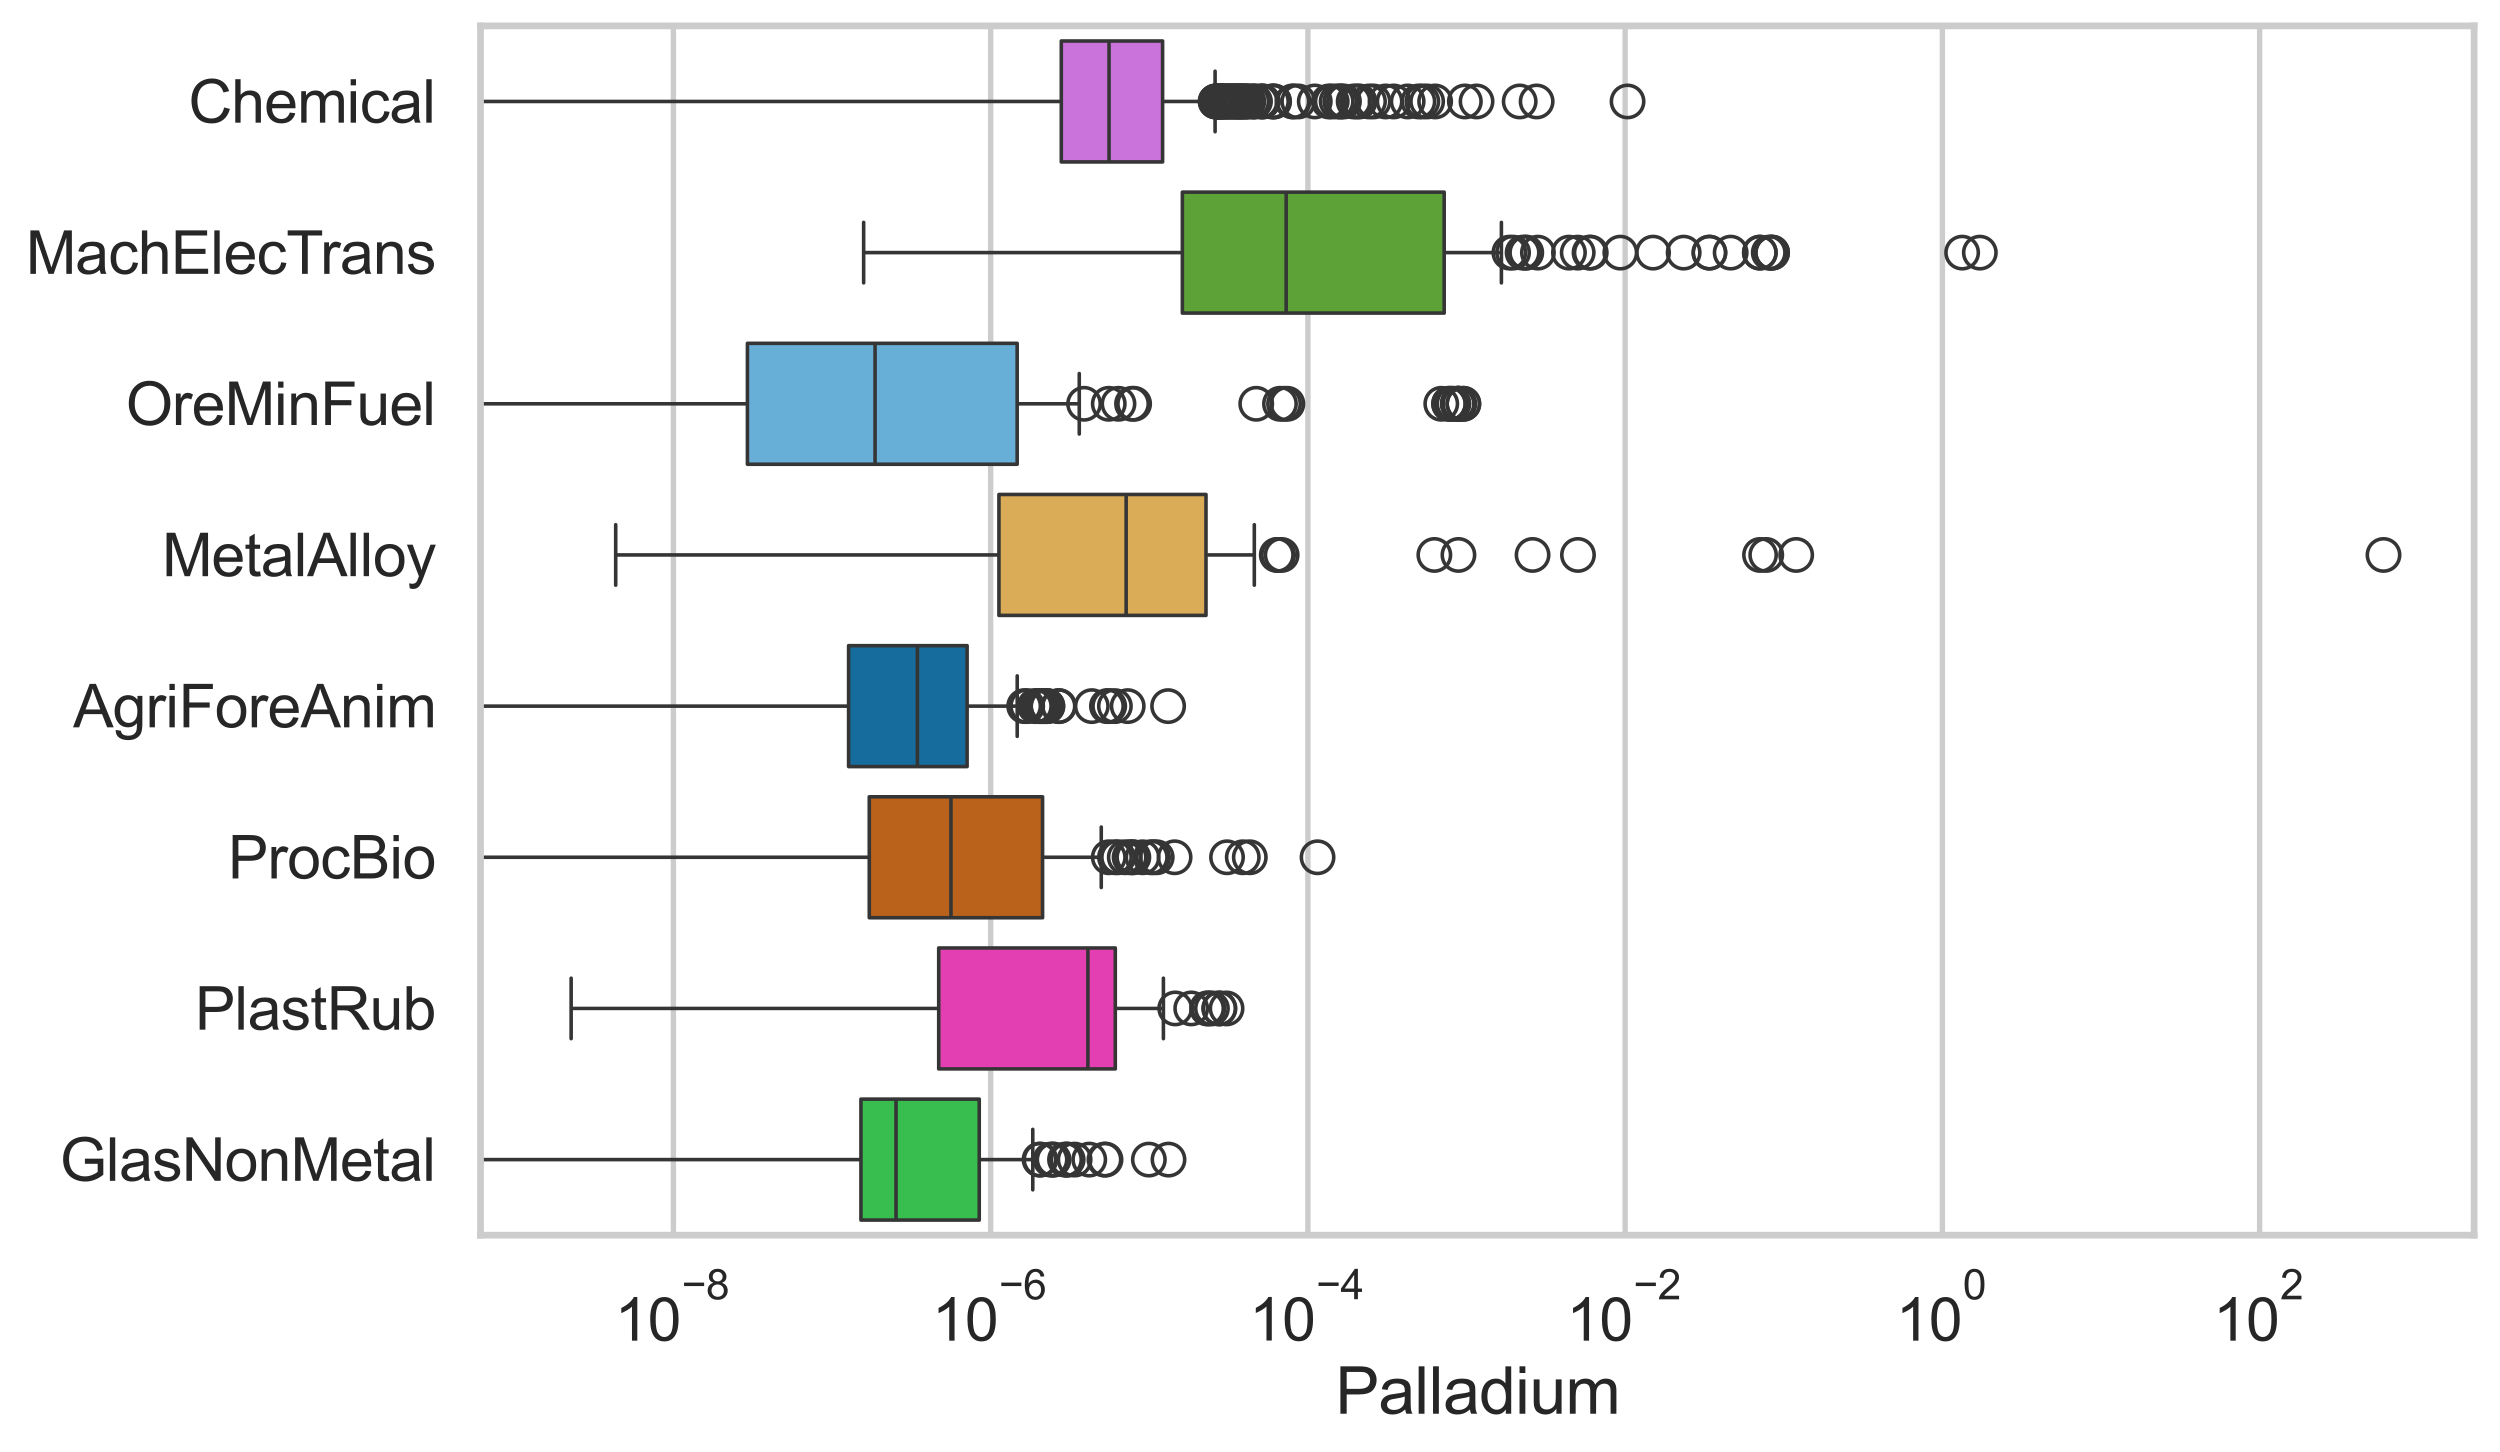 <?xml version="1.0" encoding="utf-8" standalone="no"?>
<!DOCTYPE svg PUBLIC "-//W3C//DTD SVG 1.1//EN"
  "http://www.w3.org/Graphics/SVG/1.1/DTD/svg11.dtd">
<svg xmlns:xlink="http://www.w3.org/1999/xlink" width="695.577pt" height="404.121pt" viewBox="0 0 695.577 404.121" xmlns="http://www.w3.org/2000/svg" version="1.1">
 <defs>
  <style type="text/css">*{stroke-linejoin: round; stroke-linecap: butt}</style>
 </defs>
 <g id="figure_1">
  <g id="patch_1">
   <path d="M 0 404.121 
L 695.577 404.121 
L 695.577 0 
L 0 0 
z
" style="fill: #ffffff"/>
  </g>
  <g id="axes_1">
   <g id="patch_2">
    <path d="M 133.697 343.665 
L 688.377 343.665 
L 688.377 7.2 
L 133.697 7.2 
z
" style="fill: #ffffff"/>
   </g>
   <g id="matplotlib.axis_1">
    <g id="xtick_1">
     <g id="line2d_1">
      <path d="M 187.36 343.665 
L 187.36 7.2 
" clip-path="url(#p4d972a79b2)" style="fill: none; stroke: #cccccc; stroke-width: 1.5; stroke-linecap: round"/>
     </g>
     <g id="text_1">
      <!-- $\mathdefault{10^{-8}}$ -->
      <g style="fill: #262626" transform="translate(171.025 373.18) scale(0.165 -0.165)">
       <defs>
        <path id="ArialMT-31" d="M 2384 0 
L 1822 0 
L 1822 3584 
Q 1619 3391 1289 3197 
Q 959 3003 697 2906 
L 697 3450 
Q 1169 3672 1522 3987 
Q 1875 4303 2022 4600 
L 2384 4600 
L 2384 0 
z
" transform="scale(0.016)"/>
        <path id="ArialMT-30" d="M 266 2259 
Q 266 3072 433 3567 
Q 600 4063 929 4331 
Q 1259 4600 1759 4600 
Q 2128 4600 2406 4451 
Q 2684 4303 2865 4023 
Q 3047 3744 3150 3342 
Q 3253 2941 3253 2259 
Q 3253 1453 3087 958 
Q 2922 463 2592 192 
Q 2263 -78 1759 -78 
Q 1097 -78 719 397 
Q 266 969 266 2259 
z
M 844 2259 
Q 844 1131 1108 757 
Q 1372 384 1759 384 
Q 2147 384 2411 759 
Q 2675 1134 2675 2259 
Q 2675 3391 2411 3762 
Q 2147 4134 1753 4134 
Q 1366 4134 1134 3806 
Q 844 3388 844 2259 
z
" transform="scale(0.016)"/>
        <path id="ArialMT-2212" d="M 3381 1997 
L 356 1997 
L 356 2522 
L 3381 2522 
L 3381 1997 
z
" transform="scale(0.016)"/>
        <path id="ArialMT-38" d="M 1131 2484 
Q 781 2613 612 2850 
Q 444 3088 444 3419 
Q 444 3919 803 4259 
Q 1163 4600 1759 4600 
Q 2359 4600 2725 4251 
Q 3091 3903 3091 3403 
Q 3091 3084 2923 2848 
Q 2756 2613 2416 2484 
Q 2838 2347 3058 2040 
Q 3278 1734 3278 1309 
Q 3278 722 2862 322 
Q 2447 -78 1769 -78 
Q 1091 -78 675 323 
Q 259 725 259 1325 
Q 259 1772 486 2073 
Q 713 2375 1131 2484 
z
M 1019 3438 
Q 1019 3113 1228 2906 
Q 1438 2700 1772 2700 
Q 2097 2700 2305 2904 
Q 2513 3109 2513 3406 
Q 2513 3716 2298 3927 
Q 2084 4138 1766 4138 
Q 1444 4138 1231 3931 
Q 1019 3725 1019 3438 
z
M 838 1322 
Q 838 1081 952 856 
Q 1066 631 1291 507 
Q 1516 384 1775 384 
Q 2178 384 2440 643 
Q 2703 903 2703 1303 
Q 2703 1709 2433 1975 
Q 2163 2241 1756 2241 
Q 1359 2241 1098 1978 
Q 838 1716 838 1322 
z
" transform="scale(0.016)"/>
       </defs>
       <use xlink:href="#ArialMT-31" transform="translate(0 0.994)"/>
       <use xlink:href="#ArialMT-30" transform="translate(55.615 0.994)"/>
       <use xlink:href="#ArialMT-2212" transform="translate(112.973 70.688) scale(0.7)"/>
       <use xlink:href="#ArialMT-38" transform="translate(153.852 70.688) scale(0.7)"/>
      </g>
     </g>
    </g>
    <g id="xtick_2">
     <g id="line2d_2">
      <path d="M 275.628 343.665 
L 275.628 7.2 
" clip-path="url(#p4d972a79b2)" style="fill: none; stroke: #cccccc; stroke-width: 1.5; stroke-linecap: round"/>
     </g>
     <g id="text_2">
      <!-- $\mathdefault{10^{-6}}$ -->
      <g style="fill: #262626" transform="translate(259.293 373.18) scale(0.165 -0.165)">
       <defs>
        <path id="ArialMT-36" d="M 3184 3459 
L 2625 3416 
Q 2550 3747 2413 3897 
Q 2184 4138 1850 4138 
Q 1581 4138 1378 3988 
Q 1113 3794 959 3422 
Q 806 3050 800 2363 
Q 1003 2672 1297 2822 
Q 1591 2972 1913 2972 
Q 2475 2972 2870 2558 
Q 3266 2144 3266 1488 
Q 3266 1056 3080 686 
Q 2894 316 2569 119 
Q 2244 -78 1831 -78 
Q 1128 -78 684 439 
Q 241 956 241 2144 
Q 241 3472 731 4075 
Q 1159 4600 1884 4600 
Q 2425 4600 2770 4297 
Q 3116 3994 3184 3459 
z
M 888 1484 
Q 888 1194 1011 928 
Q 1134 663 1356 523 
Q 1578 384 1822 384 
Q 2178 384 2434 671 
Q 2691 959 2691 1453 
Q 2691 1928 2437 2201 
Q 2184 2475 1800 2475 
Q 1419 2475 1153 2201 
Q 888 1928 888 1484 
z
" transform="scale(0.016)"/>
       </defs>
       <use xlink:href="#ArialMT-31" transform="translate(0 0.994)"/>
       <use xlink:href="#ArialMT-30" transform="translate(55.615 0.994)"/>
       <use xlink:href="#ArialMT-2212" transform="translate(112.973 70.688) scale(0.7)"/>
       <use xlink:href="#ArialMT-36" transform="translate(153.852 70.688) scale(0.7)"/>
      </g>
     </g>
    </g>
    <g id="xtick_3">
     <g id="line2d_3">
      <path d="M 363.896 343.665 
L 363.896 7.2 
" clip-path="url(#p4d972a79b2)" style="fill: none; stroke: #cccccc; stroke-width: 1.5; stroke-linecap: round"/>
     </g>
     <g id="text_3">
      <!-- $\mathdefault{10^{-4}}$ -->
      <g style="fill: #262626" transform="translate(347.561 373.015) scale(0.165 -0.165)">
       <defs>
        <path id="ArialMT-34" d="M 2069 0 
L 2069 1097 
L 81 1097 
L 81 1613 
L 2172 4581 
L 2631 4581 
L 2631 1613 
L 3250 1613 
L 3250 1097 
L 2631 1097 
L 2631 0 
L 2069 0 
z
M 2069 1613 
L 2069 3678 
L 634 1613 
L 2069 1613 
z
" transform="scale(0.016)"/>
       </defs>
       <use xlink:href="#ArialMT-31" transform="translate(0 0.202)"/>
       <use xlink:href="#ArialMT-30" transform="translate(55.615 0.202)"/>
       <use xlink:href="#ArialMT-2212" transform="translate(112.973 69.895) scale(0.7)"/>
       <use xlink:href="#ArialMT-34" transform="translate(153.852 69.895) scale(0.7)"/>
      </g>
     </g>
    </g>
    <g id="xtick_4">
     <g id="line2d_4">
      <path d="M 452.165 343.665 
L 452.165 7.2 
" clip-path="url(#p4d972a79b2)" style="fill: none; stroke: #cccccc; stroke-width: 1.5; stroke-linecap: round"/>
     </g>
     <g id="text_4">
      <!-- $\mathdefault{10^{-2}}$ -->
      <g style="fill: #262626" transform="translate(435.83 373.18) scale(0.165 -0.165)">
       <defs>
        <path id="ArialMT-32" d="M 3222 541 
L 3222 0 
L 194 0 
Q 188 203 259 391 
Q 375 700 629 1000 
Q 884 1300 1366 1694 
Q 2113 2306 2375 2664 
Q 2638 3022 2638 3341 
Q 2638 3675 2398 3904 
Q 2159 4134 1775 4134 
Q 1369 4134 1125 3890 
Q 881 3647 878 3216 
L 300 3275 
Q 359 3922 746 4261 
Q 1134 4600 1788 4600 
Q 2447 4600 2831 4234 
Q 3216 3869 3216 3328 
Q 3216 3053 3103 2787 
Q 2991 2522 2730 2228 
Q 2469 1934 1863 1422 
Q 1356 997 1212 845 
Q 1069 694 975 541 
L 3222 541 
z
" transform="scale(0.016)"/>
       </defs>
       <use xlink:href="#ArialMT-31" transform="translate(0 0.994)"/>
       <use xlink:href="#ArialMT-30" transform="translate(55.615 0.994)"/>
       <use xlink:href="#ArialMT-2212" transform="translate(112.973 70.688) scale(0.7)"/>
       <use xlink:href="#ArialMT-32" transform="translate(153.852 70.688) scale(0.7)"/>
      </g>
     </g>
    </g>
    <g id="xtick_5">
     <g id="line2d_5">
      <path d="M 540.433 343.665 
L 540.433 7.2 
" clip-path="url(#p4d972a79b2)" style="fill: none; stroke: #cccccc; stroke-width: 1.5; stroke-linecap: round"/>
     </g>
     <g id="text_5">
      <!-- $\mathdefault{10^{0}}$ -->
      <g style="fill: #262626" transform="translate(527.481 373.18) scale(0.165 -0.165)">
       <use xlink:href="#ArialMT-31" transform="translate(0 0.994)"/>
       <use xlink:href="#ArialMT-30" transform="translate(55.615 0.994)"/>
       <use xlink:href="#ArialMT-30" transform="translate(112.973 70.688) scale(0.7)"/>
      </g>
     </g>
    </g>
    <g id="xtick_6">
     <g id="line2d_6">
      <path d="M 628.702 343.665 
L 628.702 7.2 
" clip-path="url(#p4d972a79b2)" style="fill: none; stroke: #cccccc; stroke-width: 1.5; stroke-linecap: round"/>
     </g>
     <g id="text_6">
      <!-- $\mathdefault{10^{2}}$ -->
      <g style="fill: #262626" transform="translate(615.749 373.18) scale(0.165 -0.165)">
       <use xlink:href="#ArialMT-31" transform="translate(0 0.994)"/>
       <use xlink:href="#ArialMT-30" transform="translate(55.615 0.994)"/>
       <use xlink:href="#ArialMT-32" transform="translate(112.973 70.688) scale(0.7)"/>
      </g>
     </g>
    </g>
    <g id="text_7">
     <!-- Palladium -->
     <g style="fill: #262626" transform="translate(371.519 393.344) scale(0.18 -0.18)">
      <defs>
       <path id="ArialMT-50" d="M 494 0 
L 494 4581 
L 2222 4581 
Q 2678 4581 2919 4538 
Q 3256 4481 3484 4323 
Q 3713 4166 3852 3881 
Q 3991 3597 3991 3256 
Q 3991 2672 3619 2267 
Q 3247 1863 2275 1863 
L 1100 1863 
L 1100 0 
L 494 0 
z
M 1100 2403 
L 2284 2403 
Q 2872 2403 3119 2622 
Q 3366 2841 3366 3238 
Q 3366 3525 3220 3729 
Q 3075 3934 2838 4000 
Q 2684 4041 2272 4041 
L 1100 4041 
L 1100 2403 
z
" transform="scale(0.016)"/>
       <path id="ArialMT-61" d="M 2588 409 
Q 2275 144 1986 34 
Q 1697 -75 1366 -75 
Q 819 -75 525 192 
Q 231 459 231 875 
Q 231 1119 342 1320 
Q 453 1522 633 1644 
Q 813 1766 1038 1828 
Q 1203 1872 1538 1913 
Q 2219 1994 2541 2106 
Q 2544 2222 2544 2253 
Q 2544 2597 2384 2738 
Q 2169 2928 1744 2928 
Q 1347 2928 1158 2789 
Q 969 2650 878 2297 
L 328 2372 
Q 403 2725 575 2942 
Q 747 3159 1072 3276 
Q 1397 3394 1825 3394 
Q 2250 3394 2515 3294 
Q 2781 3194 2906 3042 
Q 3031 2891 3081 2659 
Q 3109 2516 3109 2141 
L 3109 1391 
Q 3109 606 3145 398 
Q 3181 191 3288 0 
L 2700 0 
Q 2613 175 2588 409 
z
M 2541 1666 
Q 2234 1541 1622 1453 
Q 1275 1403 1131 1340 
Q 988 1278 909 1158 
Q 831 1038 831 891 
Q 831 666 1001 516 
Q 1172 366 1500 366 
Q 1825 366 2078 508 
Q 2331 650 2450 897 
Q 2541 1088 2541 1459 
L 2541 1666 
z
" transform="scale(0.016)"/>
       <path id="ArialMT-6c" d="M 409 0 
L 409 4581 
L 972 4581 
L 972 0 
L 409 0 
z
" transform="scale(0.016)"/>
       <path id="ArialMT-64" d="M 2575 0 
L 2575 419 
Q 2259 -75 1647 -75 
Q 1250 -75 917 144 
Q 584 363 401 755 
Q 219 1147 219 1656 
Q 219 2153 384 2558 
Q 550 2963 881 3178 
Q 1213 3394 1622 3394 
Q 1922 3394 2156 3267 
Q 2391 3141 2538 2938 
L 2538 4581 
L 3097 4581 
L 3097 0 
L 2575 0 
z
M 797 1656 
Q 797 1019 1065 703 
Q 1334 388 1700 388 
Q 2069 388 2326 689 
Q 2584 991 2584 1609 
Q 2584 2291 2321 2609 
Q 2059 2928 1675 2928 
Q 1300 2928 1048 2622 
Q 797 2316 797 1656 
z
" transform="scale(0.016)"/>
       <path id="ArialMT-69" d="M 425 3934 
L 425 4581 
L 988 4581 
L 988 3934 
L 425 3934 
z
M 425 0 
L 425 3319 
L 988 3319 
L 988 0 
L 425 0 
z
" transform="scale(0.016)"/>
       <path id="ArialMT-75" d="M 2597 0 
L 2597 488 
Q 2209 -75 1544 -75 
Q 1250 -75 995 37 
Q 741 150 617 320 
Q 494 491 444 738 
Q 409 903 409 1263 
L 409 3319 
L 972 3319 
L 972 1478 
Q 972 1038 1006 884 
Q 1059 663 1231 536 
Q 1403 409 1656 409 
Q 1909 409 2131 539 
Q 2353 669 2445 892 
Q 2538 1116 2538 1541 
L 2538 3319 
L 3100 3319 
L 3100 0 
L 2597 0 
z
" transform="scale(0.016)"/>
       <path id="ArialMT-6d" d="M 422 0 
L 422 3319 
L 925 3319 
L 925 2853 
Q 1081 3097 1340 3245 
Q 1600 3394 1931 3394 
Q 2300 3394 2536 3241 
Q 2772 3088 2869 2813 
Q 3263 3394 3894 3394 
Q 4388 3394 4653 3120 
Q 4919 2847 4919 2278 
L 4919 0 
L 4359 0 
L 4359 2091 
Q 4359 2428 4304 2576 
Q 4250 2725 4106 2815 
Q 3963 2906 3769 2906 
Q 3419 2906 3187 2673 
Q 2956 2441 2956 1928 
L 2956 0 
L 2394 0 
L 2394 2156 
Q 2394 2531 2256 2718 
Q 2119 2906 1806 2906 
Q 1569 2906 1367 2781 
Q 1166 2656 1075 2415 
Q 984 2175 984 1722 
L 984 0 
L 422 0 
z
" transform="scale(0.016)"/>
      </defs>
      <use xlink:href="#ArialMT-50"/>
      <use xlink:href="#ArialMT-61" transform="translate(66.699 0)"/>
      <use xlink:href="#ArialMT-6c" transform="translate(122.314 0)"/>
      <use xlink:href="#ArialMT-6c" transform="translate(144.531 0)"/>
      <use xlink:href="#ArialMT-61" transform="translate(166.748 0)"/>
      <use xlink:href="#ArialMT-64" transform="translate(222.363 0)"/>
      <use xlink:href="#ArialMT-69" transform="translate(277.979 0)"/>
      <use xlink:href="#ArialMT-75" transform="translate(300.195 0)"/>
      <use xlink:href="#ArialMT-6d" transform="translate(355.811 0)"/>
     </g>
    </g>
   </g>
   <g id="matplotlib.axis_2">
    <g id="ytick_1">
     <g id="text_8">
      <!-- Chemical -->
      <g style="fill: #262626" transform="translate(52.428 34.134) scale(0.165 -0.165)">
       <defs>
        <path id="ArialMT-43" d="M 3763 1606 
L 4369 1453 
Q 4178 706 3683 314 
Q 3188 -78 2472 -78 
Q 1731 -78 1267 223 
Q 803 525 561 1097 
Q 319 1669 319 2325 
Q 319 3041 592 3573 
Q 866 4106 1370 4382 
Q 1875 4659 2481 4659 
Q 3169 4659 3637 4309 
Q 4106 3959 4291 3325 
L 3694 3184 
Q 3534 3684 3231 3912 
Q 2928 4141 2469 4141 
Q 1941 4141 1586 3887 
Q 1231 3634 1087 3207 
Q 944 2781 944 2328 
Q 944 1744 1114 1308 
Q 1284 872 1643 656 
Q 2003 441 2422 441 
Q 2931 441 3284 734 
Q 3638 1028 3763 1606 
z
" transform="scale(0.016)"/>
        <path id="ArialMT-68" d="M 422 0 
L 422 4581 
L 984 4581 
L 984 2938 
Q 1378 3394 1978 3394 
Q 2347 3394 2619 3248 
Q 2891 3103 3008 2847 
Q 3125 2591 3125 2103 
L 3125 0 
L 2563 0 
L 2563 2103 
Q 2563 2525 2380 2717 
Q 2197 2909 1863 2909 
Q 1613 2909 1392 2779 
Q 1172 2650 1078 2428 
Q 984 2206 984 1816 
L 984 0 
L 422 0 
z
" transform="scale(0.016)"/>
        <path id="ArialMT-65" d="M 2694 1069 
L 3275 997 
Q 3138 488 2766 206 
Q 2394 -75 1816 -75 
Q 1088 -75 661 373 
Q 234 822 234 1631 
Q 234 2469 665 2931 
Q 1097 3394 1784 3394 
Q 2450 3394 2872 2941 
Q 3294 2488 3294 1666 
Q 3294 1616 3291 1516 
L 816 1516 
Q 847 969 1125 678 
Q 1403 388 1819 388 
Q 2128 388 2347 550 
Q 2566 713 2694 1069 
z
M 847 1978 
L 2700 1978 
Q 2663 2397 2488 2606 
Q 2219 2931 1791 2931 
Q 1403 2931 1139 2672 
Q 875 2413 847 1978 
z
" transform="scale(0.016)"/>
        <path id="ArialMT-63" d="M 2588 1216 
L 3141 1144 
Q 3050 572 2676 248 
Q 2303 -75 1759 -75 
Q 1078 -75 664 370 
Q 250 816 250 1647 
Q 250 2184 428 2587 
Q 606 2991 970 3192 
Q 1334 3394 1763 3394 
Q 2303 3394 2647 3120 
Q 2991 2847 3088 2344 
L 2541 2259 
Q 2463 2594 2264 2762 
Q 2066 2931 1784 2931 
Q 1359 2931 1093 2626 
Q 828 2322 828 1663 
Q 828 994 1084 691 
Q 1341 388 1753 388 
Q 2084 388 2306 591 
Q 2528 794 2588 1216 
z
" transform="scale(0.016)"/>
       </defs>
       <use xlink:href="#ArialMT-43"/>
       <use xlink:href="#ArialMT-68" transform="translate(72.217 0)"/>
       <use xlink:href="#ArialMT-65" transform="translate(127.832 0)"/>
       <use xlink:href="#ArialMT-6d" transform="translate(183.447 0)"/>
       <use xlink:href="#ArialMT-69" transform="translate(266.748 0)"/>
       <use xlink:href="#ArialMT-63" transform="translate(288.965 0)"/>
       <use xlink:href="#ArialMT-61" transform="translate(338.965 0)"/>
       <use xlink:href="#ArialMT-6c" transform="translate(394.58 0)"/>
      </g>
     </g>
    </g>
    <g id="ytick_2">
     <g id="text_9">
      <!-- MachElecTrans -->
      <g style="fill: #262626" transform="translate(7.2 76.192) scale(0.165 -0.165)">
       <defs>
        <path id="ArialMT-4d" d="M 475 0 
L 475 4581 
L 1388 4581 
L 2472 1338 
Q 2622 884 2691 659 
Q 2769 909 2934 1394 
L 4031 4581 
L 4847 4581 
L 4847 0 
L 4263 0 
L 4263 3834 
L 2931 0 
L 2384 0 
L 1059 3900 
L 1059 0 
L 475 0 
z
" transform="scale(0.016)"/>
        <path id="ArialMT-45" d="M 506 0 
L 506 4581 
L 3819 4581 
L 3819 4041 
L 1113 4041 
L 1113 2638 
L 3647 2638 
L 3647 2100 
L 1113 2100 
L 1113 541 
L 3925 541 
L 3925 0 
L 506 0 
z
" transform="scale(0.016)"/>
        <path id="ArialMT-54" d="M 1659 0 
L 1659 4041 
L 150 4041 
L 150 4581 
L 3781 4581 
L 3781 4041 
L 2266 4041 
L 2266 0 
L 1659 0 
z
" transform="scale(0.016)"/>
        <path id="ArialMT-72" d="M 416 0 
L 416 3319 
L 922 3319 
L 922 2816 
Q 1116 3169 1280 3281 
Q 1444 3394 1641 3394 
Q 1925 3394 2219 3213 
L 2025 2691 
Q 1819 2813 1613 2813 
Q 1428 2813 1281 2702 
Q 1134 2591 1072 2394 
Q 978 2094 978 1738 
L 978 0 
L 416 0 
z
" transform="scale(0.016)"/>
        <path id="ArialMT-6e" d="M 422 0 
L 422 3319 
L 928 3319 
L 928 2847 
Q 1294 3394 1984 3394 
Q 2284 3394 2536 3286 
Q 2788 3178 2913 3003 
Q 3038 2828 3088 2588 
Q 3119 2431 3119 2041 
L 3119 0 
L 2556 0 
L 2556 2019 
Q 2556 2363 2490 2533 
Q 2425 2703 2258 2804 
Q 2091 2906 1866 2906 
Q 1506 2906 1245 2678 
Q 984 2450 984 1813 
L 984 0 
L 422 0 
z
" transform="scale(0.016)"/>
        <path id="ArialMT-73" d="M 197 991 
L 753 1078 
Q 800 744 1014 566 
Q 1228 388 1613 388 
Q 2000 388 2187 545 
Q 2375 703 2375 916 
Q 2375 1106 2209 1216 
Q 2094 1291 1634 1406 
Q 1016 1563 777 1677 
Q 538 1791 414 1992 
Q 291 2194 291 2438 
Q 291 2659 392 2848 
Q 494 3038 669 3163 
Q 800 3259 1026 3326 
Q 1253 3394 1513 3394 
Q 1903 3394 2198 3281 
Q 2494 3169 2634 2976 
Q 2775 2784 2828 2463 
L 2278 2388 
Q 2241 2644 2061 2787 
Q 1881 2931 1553 2931 
Q 1166 2931 1000 2803 
Q 834 2675 834 2503 
Q 834 2394 903 2306 
Q 972 2216 1119 2156 
Q 1203 2125 1616 2013 
Q 2213 1853 2448 1751 
Q 2684 1650 2818 1456 
Q 2953 1263 2953 975 
Q 2953 694 2789 445 
Q 2625 197 2315 61 
Q 2006 -75 1616 -75 
Q 969 -75 630 194 
Q 291 463 197 991 
z
" transform="scale(0.016)"/>
       </defs>
       <use xlink:href="#ArialMT-4d"/>
       <use xlink:href="#ArialMT-61" transform="translate(83.301 0)"/>
       <use xlink:href="#ArialMT-63" transform="translate(138.916 0)"/>
       <use xlink:href="#ArialMT-68" transform="translate(188.916 0)"/>
       <use xlink:href="#ArialMT-45" transform="translate(244.531 0)"/>
       <use xlink:href="#ArialMT-6c" transform="translate(311.23 0)"/>
       <use xlink:href="#ArialMT-65" transform="translate(333.447 0)"/>
       <use xlink:href="#ArialMT-63" transform="translate(389.062 0)"/>
       <use xlink:href="#ArialMT-54" transform="translate(439.062 0)"/>
       <use xlink:href="#ArialMT-72" transform="translate(496.396 0)"/>
       <use xlink:href="#ArialMT-61" transform="translate(529.697 0)"/>
       <use xlink:href="#ArialMT-6e" transform="translate(585.312 0)"/>
       <use xlink:href="#ArialMT-73" transform="translate(640.928 0)"/>
      </g>
     </g>
    </g>
    <g id="ytick_3">
     <g id="text_10">
      <!-- OreMinFuel -->
      <g style="fill: #262626" transform="translate(35.013 118.25) scale(0.165 -0.165)">
       <defs>
        <path id="ArialMT-4f" d="M 309 2231 
Q 309 3372 921 4017 
Q 1534 4663 2503 4663 
Q 3138 4663 3647 4359 
Q 4156 4056 4423 3514 
Q 4691 2972 4691 2284 
Q 4691 1588 4409 1038 
Q 4128 488 3612 205 
Q 3097 -78 2500 -78 
Q 1853 -78 1343 234 
Q 834 547 571 1087 
Q 309 1628 309 2231 
z
M 934 2222 
Q 934 1394 1379 917 
Q 1825 441 2497 441 
Q 3181 441 3623 922 
Q 4066 1403 4066 2288 
Q 4066 2847 3877 3264 
Q 3688 3681 3323 3911 
Q 2959 4141 2506 4141 
Q 1863 4141 1398 3698 
Q 934 3256 934 2222 
z
" transform="scale(0.016)"/>
        <path id="ArialMT-46" d="M 525 0 
L 525 4581 
L 3616 4581 
L 3616 4041 
L 1131 4041 
L 1131 2622 
L 3281 2622 
L 3281 2081 
L 1131 2081 
L 1131 0 
L 525 0 
z
" transform="scale(0.016)"/>
       </defs>
       <use xlink:href="#ArialMT-4f"/>
       <use xlink:href="#ArialMT-72" transform="translate(77.783 0)"/>
       <use xlink:href="#ArialMT-65" transform="translate(111.084 0)"/>
       <use xlink:href="#ArialMT-4d" transform="translate(166.699 0)"/>
       <use xlink:href="#ArialMT-69" transform="translate(250 0)"/>
       <use xlink:href="#ArialMT-6e" transform="translate(272.217 0)"/>
       <use xlink:href="#ArialMT-46" transform="translate(327.832 0)"/>
       <use xlink:href="#ArialMT-75" transform="translate(388.916 0)"/>
       <use xlink:href="#ArialMT-65" transform="translate(444.531 0)"/>
       <use xlink:href="#ArialMT-6c" transform="translate(500.146 0)"/>
      </g>
     </g>
    </g>
    <g id="ytick_4">
     <g id="text_11">
      <!-- MetalAlloy -->
      <g style="fill: #262626" transform="translate(45.088 160.308) scale(0.165 -0.165)">
       <defs>
        <path id="ArialMT-74" d="M 1650 503 
L 1731 6 
Q 1494 -44 1306 -44 
Q 1000 -44 831 53 
Q 663 150 594 308 
Q 525 466 525 972 
L 525 2881 
L 113 2881 
L 113 3319 
L 525 3319 
L 525 4141 
L 1084 4478 
L 1084 3319 
L 1650 3319 
L 1650 2881 
L 1084 2881 
L 1084 941 
Q 1084 700 1114 631 
Q 1144 563 1211 522 
Q 1278 481 1403 481 
Q 1497 481 1650 503 
z
" transform="scale(0.016)"/>
        <path id="ArialMT-41" d="M -9 0 
L 1750 4581 
L 2403 4581 
L 4278 0 
L 3588 0 
L 3053 1388 
L 1138 1388 
L 634 0 
L -9 0 
z
M 1313 1881 
L 2866 1881 
L 2388 3150 
Q 2169 3728 2063 4100 
Q 1975 3659 1816 3225 
L 1313 1881 
z
" transform="scale(0.016)"/>
        <path id="ArialMT-6f" d="M 213 1659 
Q 213 2581 725 3025 
Q 1153 3394 1769 3394 
Q 2453 3394 2887 2945 
Q 3322 2497 3322 1706 
Q 3322 1066 3130 698 
Q 2938 331 2570 128 
Q 2203 -75 1769 -75 
Q 1072 -75 642 372 
Q 213 819 213 1659 
z
M 791 1659 
Q 791 1022 1069 705 
Q 1347 388 1769 388 
Q 2188 388 2466 706 
Q 2744 1025 2744 1678 
Q 2744 2294 2464 2611 
Q 2184 2928 1769 2928 
Q 1347 2928 1069 2612 
Q 791 2297 791 1659 
z
" transform="scale(0.016)"/>
        <path id="ArialMT-79" d="M 397 -1278 
L 334 -750 
Q 519 -800 656 -800 
Q 844 -800 956 -737 
Q 1069 -675 1141 -563 
Q 1194 -478 1313 -144 
Q 1328 -97 1363 -6 
L 103 3319 
L 709 3319 
L 1400 1397 
Q 1534 1031 1641 628 
Q 1738 1016 1872 1384 
L 2581 3319 
L 3144 3319 
L 1881 -56 
Q 1678 -603 1566 -809 
Q 1416 -1088 1222 -1217 
Q 1028 -1347 759 -1347 
Q 597 -1347 397 -1278 
z
" transform="scale(0.016)"/>
       </defs>
       <use xlink:href="#ArialMT-4d"/>
       <use xlink:href="#ArialMT-65" transform="translate(83.301 0)"/>
       <use xlink:href="#ArialMT-74" transform="translate(138.916 0)"/>
       <use xlink:href="#ArialMT-61" transform="translate(166.699 0)"/>
       <use xlink:href="#ArialMT-6c" transform="translate(222.314 0)"/>
       <use xlink:href="#ArialMT-41" transform="translate(244.531 0)"/>
       <use xlink:href="#ArialMT-6c" transform="translate(311.23 0)"/>
       <use xlink:href="#ArialMT-6c" transform="translate(333.447 0)"/>
       <use xlink:href="#ArialMT-6f" transform="translate(355.664 0)"/>
       <use xlink:href="#ArialMT-79" transform="translate(411.279 0)"/>
      </g>
     </g>
    </g>
    <g id="ytick_5">
     <g id="text_12">
      <!-- AgriForeAnim -->
      <g style="fill: #262626" transform="translate(20.341 202.366) scale(0.165 -0.165)">
       <defs>
        <path id="ArialMT-67" d="M 319 -275 
L 866 -356 
Q 900 -609 1056 -725 
Q 1266 -881 1628 -881 
Q 2019 -881 2231 -725 
Q 2444 -569 2519 -288 
Q 2563 -116 2559 434 
Q 2191 0 1641 0 
Q 956 0 581 494 
Q 206 988 206 1678 
Q 206 2153 378 2554 
Q 550 2956 876 3175 
Q 1203 3394 1644 3394 
Q 2231 3394 2613 2919 
L 2613 3319 
L 3131 3319 
L 3131 450 
Q 3131 -325 2973 -648 
Q 2816 -972 2473 -1159 
Q 2131 -1347 1631 -1347 
Q 1038 -1347 672 -1080 
Q 306 -813 319 -275 
z
M 784 1719 
Q 784 1066 1043 766 
Q 1303 466 1694 466 
Q 2081 466 2343 764 
Q 2606 1063 2606 1700 
Q 2606 2309 2336 2618 
Q 2066 2928 1684 2928 
Q 1309 2928 1046 2623 
Q 784 2319 784 1719 
z
" transform="scale(0.016)"/>
       </defs>
       <use xlink:href="#ArialMT-41"/>
       <use xlink:href="#ArialMT-67" transform="translate(66.699 0)"/>
       <use xlink:href="#ArialMT-72" transform="translate(122.314 0)"/>
       <use xlink:href="#ArialMT-69" transform="translate(155.615 0)"/>
       <use xlink:href="#ArialMT-46" transform="translate(177.832 0)"/>
       <use xlink:href="#ArialMT-6f" transform="translate(238.916 0)"/>
       <use xlink:href="#ArialMT-72" transform="translate(294.531 0)"/>
       <use xlink:href="#ArialMT-65" transform="translate(327.832 0)"/>
       <use xlink:href="#ArialMT-41" transform="translate(383.447 0)"/>
       <use xlink:href="#ArialMT-6e" transform="translate(450.146 0)"/>
       <use xlink:href="#ArialMT-69" transform="translate(505.762 0)"/>
       <use xlink:href="#ArialMT-6d" transform="translate(527.979 0)"/>
      </g>
     </g>
    </g>
    <g id="ytick_6">
     <g id="text_13">
      <!-- ProcBio -->
      <g style="fill: #262626" transform="translate(63.424 244.425) scale(0.165 -0.165)">
       <defs>
        <path id="ArialMT-42" d="M 469 0 
L 469 4581 
L 2188 4581 
Q 2713 4581 3030 4442 
Q 3347 4303 3526 4014 
Q 3706 3725 3706 3409 
Q 3706 3116 3547 2856 
Q 3388 2597 3066 2438 
Q 3481 2316 3704 2022 
Q 3928 1728 3928 1328 
Q 3928 1006 3792 729 
Q 3656 453 3456 303 
Q 3256 153 2954 76 
Q 2653 0 2216 0 
L 469 0 
z
M 1075 2656 
L 2066 2656 
Q 2469 2656 2644 2709 
Q 2875 2778 2992 2937 
Q 3109 3097 3109 3338 
Q 3109 3566 3000 3739 
Q 2891 3913 2687 3977 
Q 2484 4041 1991 4041 
L 1075 4041 
L 1075 2656 
z
M 1075 541 
L 2216 541 
Q 2509 541 2628 563 
Q 2838 600 2978 687 
Q 3119 775 3209 942 
Q 3300 1109 3300 1328 
Q 3300 1584 3169 1773 
Q 3038 1963 2805 2039 
Q 2572 2116 2134 2116 
L 1075 2116 
L 1075 541 
z
" transform="scale(0.016)"/>
       </defs>
       <use xlink:href="#ArialMT-50"/>
       <use xlink:href="#ArialMT-72" transform="translate(66.699 0)"/>
       <use xlink:href="#ArialMT-6f" transform="translate(100 0)"/>
       <use xlink:href="#ArialMT-63" transform="translate(155.615 0)"/>
       <use xlink:href="#ArialMT-42" transform="translate(205.615 0)"/>
       <use xlink:href="#ArialMT-69" transform="translate(272.314 0)"/>
       <use xlink:href="#ArialMT-6f" transform="translate(294.531 0)"/>
      </g>
     </g>
    </g>
    <g id="ytick_7">
     <g id="text_14">
      <!-- PlastRub -->
      <g style="fill: #262626" transform="translate(54.248 286.483) scale(0.165 -0.165)">
       <defs>
        <path id="ArialMT-52" d="M 503 0 
L 503 4581 
L 2534 4581 
Q 3147 4581 3465 4457 
Q 3784 4334 3975 4021 
Q 4166 3709 4166 3331 
Q 4166 2844 3850 2509 
Q 3534 2175 2875 2084 
Q 3116 1969 3241 1856 
Q 3506 1613 3744 1247 
L 4541 0 
L 3778 0 
L 3172 953 
Q 2906 1366 2734 1584 
Q 2563 1803 2427 1890 
Q 2291 1978 2150 2013 
Q 2047 2034 1813 2034 
L 1109 2034 
L 1109 0 
L 503 0 
z
M 1109 2559 
L 2413 2559 
Q 2828 2559 3062 2645 
Q 3297 2731 3419 2920 
Q 3541 3109 3541 3331 
Q 3541 3656 3305 3865 
Q 3069 4075 2559 4075 
L 1109 4075 
L 1109 2559 
z
" transform="scale(0.016)"/>
        <path id="ArialMT-62" d="M 941 0 
L 419 0 
L 419 4581 
L 981 4581 
L 981 2947 
Q 1338 3394 1891 3394 
Q 2197 3394 2470 3270 
Q 2744 3147 2920 2923 
Q 3097 2700 3197 2384 
Q 3297 2069 3297 1709 
Q 3297 856 2875 390 
Q 2453 -75 1863 -75 
Q 1275 -75 941 416 
L 941 0 
z
M 934 1684 
Q 934 1088 1097 822 
Q 1363 388 1816 388 
Q 2184 388 2453 708 
Q 2722 1028 2722 1663 
Q 2722 2313 2464 2622 
Q 2206 2931 1841 2931 
Q 1472 2931 1203 2611 
Q 934 2291 934 1684 
z
" transform="scale(0.016)"/>
       </defs>
       <use xlink:href="#ArialMT-50"/>
       <use xlink:href="#ArialMT-6c" transform="translate(66.699 0)"/>
       <use xlink:href="#ArialMT-61" transform="translate(88.916 0)"/>
       <use xlink:href="#ArialMT-73" transform="translate(144.531 0)"/>
       <use xlink:href="#ArialMT-74" transform="translate(194.531 0)"/>
       <use xlink:href="#ArialMT-52" transform="translate(222.314 0)"/>
       <use xlink:href="#ArialMT-75" transform="translate(294.531 0)"/>
       <use xlink:href="#ArialMT-62" transform="translate(350.146 0)"/>
      </g>
     </g>
    </g>
    <g id="ytick_8">
     <g id="text_15">
      <!-- GlasNonMetal -->
      <g style="fill: #262626" transform="translate(16.659 328.541) scale(0.165 -0.165)">
       <defs>
        <path id="ArialMT-47" d="M 2638 1797 
L 2638 2334 
L 4578 2338 
L 4578 638 
Q 4131 281 3656 101 
Q 3181 -78 2681 -78 
Q 2006 -78 1454 211 
Q 903 500 622 1047 
Q 341 1594 341 2269 
Q 341 2938 620 3517 
Q 900 4097 1425 4378 
Q 1950 4659 2634 4659 
Q 3131 4659 3532 4498 
Q 3934 4338 4162 4050 
Q 4391 3763 4509 3300 
L 3963 3150 
Q 3859 3500 3706 3700 
Q 3553 3900 3268 4020 
Q 2984 4141 2638 4141 
Q 2222 4141 1919 4014 
Q 1616 3888 1430 3681 
Q 1244 3475 1141 3228 
Q 966 2803 966 2306 
Q 966 1694 1177 1281 
Q 1388 869 1791 669 
Q 2194 469 2647 469 
Q 3041 469 3416 620 
Q 3791 772 3984 944 
L 3984 1797 
L 2638 1797 
z
" transform="scale(0.016)"/>
        <path id="ArialMT-4e" d="M 488 0 
L 488 4581 
L 1109 4581 
L 3516 984 
L 3516 4581 
L 4097 4581 
L 4097 0 
L 3475 0 
L 1069 3600 
L 1069 0 
L 488 0 
z
" transform="scale(0.016)"/>
       </defs>
       <use xlink:href="#ArialMT-47"/>
       <use xlink:href="#ArialMT-6c" transform="translate(77.783 0)"/>
       <use xlink:href="#ArialMT-61" transform="translate(100 0)"/>
       <use xlink:href="#ArialMT-73" transform="translate(155.615 0)"/>
       <use xlink:href="#ArialMT-4e" transform="translate(205.615 0)"/>
       <use xlink:href="#ArialMT-6f" transform="translate(277.832 0)"/>
       <use xlink:href="#ArialMT-6e" transform="translate(333.447 0)"/>
       <use xlink:href="#ArialMT-4d" transform="translate(389.062 0)"/>
       <use xlink:href="#ArialMT-65" transform="translate(472.363 0)"/>
       <use xlink:href="#ArialMT-74" transform="translate(527.979 0)"/>
       <use xlink:href="#ArialMT-61" transform="translate(555.762 0)"/>
       <use xlink:href="#ArialMT-6c" transform="translate(611.377 0)"/>
      </g>
     </g>
    </g>
   </g>
   <g id="patch_3">
    <path d="M 295.286 11.406 
L 295.286 45.052 
L 323.469 45.052 
L 323.469 11.406 
L 295.286 11.406 
z
" clip-path="url(#p4d972a79b2)" style="fill: #ca74db; stroke: #353535; stroke-linejoin: miter"/>
   </g>
   <g id="line2d_7">
    <path d="M 295.286 28.229 
L -1 28.229 
" clip-path="url(#p4d972a79b2)" style="fill: none; stroke: #353535"/>
   </g>
   <g id="line2d_8">
    <path d="M 323.469 28.229 
L 338.075 28.229 
" clip-path="url(#p4d972a79b2)" style="fill: none; stroke: #353535"/>
   </g>
   <g id="line2d_9">
    <path clip-path="url(#p4d972a79b2)" style="fill: none; stroke: #353535; stroke-linecap: round"/>
   </g>
   <g id="line2d_10">
    <path d="M 338.075 19.817 
L 338.075 36.641 
" clip-path="url(#p4d972a79b2)" style="fill: none; stroke: #353535; stroke-linecap: round"/>
   </g>
   <g id="line2d_11">
    <defs>
     <path id="m8f9b2a5de3" d="M 0 4.5 
C 1.193 4.5 2.338 4.026 3.182 3.182 
C 4.026 2.338 4.5 1.193 4.5 0 
C 4.5 -1.193 4.026 -2.338 3.182 -3.182 
C 2.338 -4.026 1.193 -4.5 0 -4.5 
C -1.193 -4.5 -2.338 -4.026 -3.182 -3.182 
C -4.026 -2.338 -4.5 -1.193 -4.5 0 
C -4.5 1.193 -4.026 2.338 -3.182 3.182 
C -2.338 4.026 -1.193 4.5 0 4.5 
z
" style="stroke: #353535"/>
    </defs>
    <g clip-path="url(#p4d972a79b2)">
     <use xlink:href="#m8f9b2a5de3" x="342.706" y="28.229" style="fill-opacity: 0; stroke: #353535"/>
     <use xlink:href="#m8f9b2a5de3" x="338.606" y="28.229" style="fill-opacity: 0; stroke: #353535"/>
     <use xlink:href="#m8f9b2a5de3" x="387.752" y="28.229" style="fill-opacity: 0; stroke: #353535"/>
     <use xlink:href="#m8f9b2a5de3" x="340.832" y="28.229" style="fill-opacity: 0; stroke: #353535"/>
     <use xlink:href="#m8f9b2a5de3" x="341.591" y="28.229" style="fill-opacity: 0; stroke: #353535"/>
     <use xlink:href="#m8f9b2a5de3" x="378.276" y="28.229" style="fill-opacity: 0; stroke: #353535"/>
     <use xlink:href="#m8f9b2a5de3" x="377.527" y="28.229" style="fill-opacity: 0; stroke: #353535"/>
     <use xlink:href="#m8f9b2a5de3" x="338.575" y="28.229" style="fill-opacity: 0; stroke: #353535"/>
     <use xlink:href="#m8f9b2a5de3" x="353.902" y="28.229" style="fill-opacity: 0; stroke: #353535"/>
     <use xlink:href="#m8f9b2a5de3" x="348.409" y="28.229" style="fill-opacity: 0; stroke: #353535"/>
     <use xlink:href="#m8f9b2a5de3" x="346.886" y="28.229" style="fill-opacity: 0; stroke: #353535"/>
     <use xlink:href="#m8f9b2a5de3" x="339.631" y="28.229" style="fill-opacity: 0; stroke: #353535"/>
     <use xlink:href="#m8f9b2a5de3" x="348.862" y="28.229" style="fill-opacity: 0; stroke: #353535"/>
     <use xlink:href="#m8f9b2a5de3" x="371.896" y="28.229" style="fill-opacity: 0; stroke: #353535"/>
     <use xlink:href="#m8f9b2a5de3" x="343.534" y="28.229" style="fill-opacity: 0; stroke: #353535"/>
     <use xlink:href="#m8f9b2a5de3" x="372.94" y="28.229" style="fill-opacity: 0; stroke: #353535"/>
     <use xlink:href="#m8f9b2a5de3" x="338.829" y="28.229" style="fill-opacity: 0; stroke: #353535"/>
     <use xlink:href="#m8f9b2a5de3" x="339.073" y="28.229" style="fill-opacity: 0; stroke: #353535"/>
     <use xlink:href="#m8f9b2a5de3" x="339.916" y="28.229" style="fill-opacity: 0; stroke: #353535"/>
     <use xlink:href="#m8f9b2a5de3" x="347.334" y="28.229" style="fill-opacity: 0; stroke: #353535"/>
     <use xlink:href="#m8f9b2a5de3" x="452.836" y="28.229" style="fill-opacity: 0; stroke: #353535"/>
     <use xlink:href="#m8f9b2a5de3" x="344.215" y="28.229" style="fill-opacity: 0; stroke: #353535"/>
     <use xlink:href="#m8f9b2a5de3" x="344.93" y="28.229" style="fill-opacity: 0; stroke: #353535"/>
     <use xlink:href="#m8f9b2a5de3" x="399.299" y="28.229" style="fill-opacity: 0; stroke: #353535"/>
     <use xlink:href="#m8f9b2a5de3" x="369.711" y="28.229" style="fill-opacity: 0; stroke: #353535"/>
     <use xlink:href="#m8f9b2a5de3" x="338.419" y="28.229" style="fill-opacity: 0; stroke: #353535"/>
     <use xlink:href="#m8f9b2a5de3" x="410.819" y="28.229" style="fill-opacity: 0; stroke: #353535"/>
     <use xlink:href="#m8f9b2a5de3" x="338.223" y="28.229" style="fill-opacity: 0; stroke: #353535"/>
     <use xlink:href="#m8f9b2a5de3" x="345.437" y="28.229" style="fill-opacity: 0; stroke: #353535"/>
     <use xlink:href="#m8f9b2a5de3" x="345.543" y="28.229" style="fill-opacity: 0; stroke: #353535"/>
     <use xlink:href="#m8f9b2a5de3" x="340.239" y="28.229" style="fill-opacity: 0; stroke: #353535"/>
     <use xlink:href="#m8f9b2a5de3" x="380.899" y="28.229" style="fill-opacity: 0; stroke: #353535"/>
     <use xlink:href="#m8f9b2a5de3" x="373.022" y="28.229" style="fill-opacity: 0; stroke: #353535"/>
     <use xlink:href="#m8f9b2a5de3" x="373.93" y="28.229" style="fill-opacity: 0; stroke: #353535"/>
     <use xlink:href="#m8f9b2a5de3" x="346.445" y="28.229" style="fill-opacity: 0; stroke: #353535"/>
     <use xlink:href="#m8f9b2a5de3" x="343.53" y="28.229" style="fill-opacity: 0; stroke: #353535"/>
     <use xlink:href="#m8f9b2a5de3" x="354.493" y="28.229" style="fill-opacity: 0; stroke: #353535"/>
     <use xlink:href="#m8f9b2a5de3" x="391.652" y="28.229" style="fill-opacity: 0; stroke: #353535"/>
     <use xlink:href="#m8f9b2a5de3" x="338.247" y="28.229" style="fill-opacity: 0; stroke: #353535"/>
     <use xlink:href="#m8f9b2a5de3" x="427.539" y="28.229" style="fill-opacity: 0; stroke: #353535"/>
     <use xlink:href="#m8f9b2a5de3" x="359.918" y="28.229" style="fill-opacity: 0; stroke: #353535"/>
     <use xlink:href="#m8f9b2a5de3" x="338.707" y="28.229" style="fill-opacity: 0; stroke: #353535"/>
     <use xlink:href="#m8f9b2a5de3" x="397.073" y="28.229" style="fill-opacity: 0; stroke: #353535"/>
     <use xlink:href="#m8f9b2a5de3" x="340.099" y="28.229" style="fill-opacity: 0; stroke: #353535"/>
     <use xlink:href="#m8f9b2a5de3" x="342.258" y="28.229" style="fill-opacity: 0; stroke: #353535"/>
     <use xlink:href="#m8f9b2a5de3" x="338.668" y="28.229" style="fill-opacity: 0; stroke: #353535"/>
     <use xlink:href="#m8f9b2a5de3" x="339.616" y="28.229" style="fill-opacity: 0; stroke: #353535"/>
     <use xlink:href="#m8f9b2a5de3" x="382.155" y="28.229" style="fill-opacity: 0; stroke: #353535"/>
     <use xlink:href="#m8f9b2a5de3" x="351.291" y="28.229" style="fill-opacity: 0; stroke: #353535"/>
     <use xlink:href="#m8f9b2a5de3" x="376.632" y="28.229" style="fill-opacity: 0; stroke: #353535"/>
     <use xlink:href="#m8f9b2a5de3" x="361.216" y="28.229" style="fill-opacity: 0; stroke: #353535"/>
     <use xlink:href="#m8f9b2a5de3" x="395.734" y="28.229" style="fill-opacity: 0; stroke: #353535"/>
     <use xlink:href="#m8f9b2a5de3" x="344.718" y="28.229" style="fill-opacity: 0; stroke: #353535"/>
     <use xlink:href="#m8f9b2a5de3" x="343.586" y="28.229" style="fill-opacity: 0; stroke: #353535"/>
     <use xlink:href="#m8f9b2a5de3" x="345.441" y="28.229" style="fill-opacity: 0; stroke: #353535"/>
     <use xlink:href="#m8f9b2a5de3" x="341.879" y="28.229" style="fill-opacity: 0; stroke: #353535"/>
     <use xlink:href="#m8f9b2a5de3" x="350.735" y="28.229" style="fill-opacity: 0; stroke: #353535"/>
     <use xlink:href="#m8f9b2a5de3" x="359.604" y="28.229" style="fill-opacity: 0; stroke: #353535"/>
     <use xlink:href="#m8f9b2a5de3" x="338.975" y="28.229" style="fill-opacity: 0; stroke: #353535"/>
     <use xlink:href="#m8f9b2a5de3" x="340.959" y="28.229" style="fill-opacity: 0; stroke: #353535"/>
     <use xlink:href="#m8f9b2a5de3" x="422.823" y="28.229" style="fill-opacity: 0; stroke: #353535"/>
     <use xlink:href="#m8f9b2a5de3" x="407.57" y="28.229" style="fill-opacity: 0; stroke: #353535"/>
     <use xlink:href="#m8f9b2a5de3" x="346.541" y="28.229" style="fill-opacity: 0; stroke: #353535"/>
     <use xlink:href="#m8f9b2a5de3" x="349.176" y="28.229" style="fill-opacity: 0; stroke: #353535"/>
     <use xlink:href="#m8f9b2a5de3" x="385.504" y="28.229" style="fill-opacity: 0; stroke: #353535"/>
     <use xlink:href="#m8f9b2a5de3" x="340.851" y="28.229" style="fill-opacity: 0; stroke: #353535"/>
     <use xlink:href="#m8f9b2a5de3" x="354.426" y="28.229" style="fill-opacity: 0; stroke: #353535"/>
     <use xlink:href="#m8f9b2a5de3" x="351.372" y="28.229" style="fill-opacity: 0; stroke: #353535"/>
     <use xlink:href="#m8f9b2a5de3" x="342.564" y="28.229" style="fill-opacity: 0; stroke: #353535"/>
     <use xlink:href="#m8f9b2a5de3" x="339.584" y="28.229" style="fill-opacity: 0; stroke: #353535"/>
     <use xlink:href="#m8f9b2a5de3" x="344.716" y="28.229" style="fill-opacity: 0; stroke: #353535"/>
     <use xlink:href="#m8f9b2a5de3" x="394.643" y="28.229" style="fill-opacity: 0; stroke: #353535"/>
     <use xlink:href="#m8f9b2a5de3" x="365.808" y="28.229" style="fill-opacity: 0; stroke: #353535"/>
     <use xlink:href="#m8f9b2a5de3" x="370.524" y="28.229" style="fill-opacity: 0; stroke: #353535"/>
    </g>
   </g>
   <g id="patch_4">
    <path d="M 328.97 53.464 
L 328.97 87.11 
L 401.816 87.11 
L 401.816 53.464 
L 328.97 53.464 
z
" clip-path="url(#p4d972a79b2)" style="fill: #5ca236; stroke: #353535; stroke-linejoin: miter"/>
   </g>
   <g id="line2d_12">
    <path d="M 328.97 70.287 
L 240.295 70.287 
" clip-path="url(#p4d972a79b2)" style="fill: none; stroke: #353535"/>
   </g>
   <g id="line2d_13">
    <path d="M 401.816 70.287 
L 417.735 70.287 
" clip-path="url(#p4d972a79b2)" style="fill: none; stroke: #353535"/>
   </g>
   <g id="line2d_14">
    <path d="M 240.295 61.875 
L 240.295 78.699 
" clip-path="url(#p4d972a79b2)" style="fill: none; stroke: #353535; stroke-linecap: round"/>
   </g>
   <g id="line2d_15">
    <path d="M 417.735 61.875 
L 417.735 78.699 
" clip-path="url(#p4d972a79b2)" style="fill: none; stroke: #353535; stroke-linecap: round"/>
   </g>
   <g id="line2d_16">
    <g clip-path="url(#p4d972a79b2)">
     <use xlink:href="#m8f9b2a5de3" x="493.043" y="70.287" style="fill-opacity: 0; stroke: #353535"/>
     <use xlink:href="#m8f9b2a5de3" x="436.532" y="70.287" style="fill-opacity: 0; stroke: #353535"/>
     <use xlink:href="#m8f9b2a5de3" x="424.495" y="70.287" style="fill-opacity: 0; stroke: #353535"/>
     <use xlink:href="#m8f9b2a5de3" x="550.851" y="70.287" style="fill-opacity: 0; stroke: #353535"/>
     <use xlink:href="#m8f9b2a5de3" x="545.93" y="70.287" style="fill-opacity: 0; stroke: #353535"/>
     <use xlink:href="#m8f9b2a5de3" x="492.119" y="70.287" style="fill-opacity: 0; stroke: #353535"/>
     <use xlink:href="#m8f9b2a5de3" x="481.525" y="70.287" style="fill-opacity: 0; stroke: #353535"/>
     <use xlink:href="#m8f9b2a5de3" x="442.261" y="70.287" style="fill-opacity: 0; stroke: #353535"/>
     <use xlink:href="#m8f9b2a5de3" x="492.694" y="70.287" style="fill-opacity: 0; stroke: #353535"/>
     <use xlink:href="#m8f9b2a5de3" x="489.645" y="70.287" style="fill-opacity: 0; stroke: #353535"/>
     <use xlink:href="#m8f9b2a5de3" x="420.982" y="70.287" style="fill-opacity: 0; stroke: #353535"/>
     <use xlink:href="#m8f9b2a5de3" x="489.644" y="70.287" style="fill-opacity: 0; stroke: #353535"/>
     <use xlink:href="#m8f9b2a5de3" x="459.936" y="70.287" style="fill-opacity: 0; stroke: #353535"/>
     <use xlink:href="#m8f9b2a5de3" x="442.593" y="70.287" style="fill-opacity: 0; stroke: #353535"/>
     <use xlink:href="#m8f9b2a5de3" x="427.893" y="70.287" style="fill-opacity: 0; stroke: #353535"/>
     <use xlink:href="#m8f9b2a5de3" x="450.826" y="70.287" style="fill-opacity: 0; stroke: #353535"/>
     <use xlink:href="#m8f9b2a5de3" x="419.958" y="70.287" style="fill-opacity: 0; stroke: #353535"/>
     <use xlink:href="#m8f9b2a5de3" x="423.638" y="70.287" style="fill-opacity: 0; stroke: #353535"/>
     <use xlink:href="#m8f9b2a5de3" x="475.616" y="70.287" style="fill-opacity: 0; stroke: #353535"/>
     <use xlink:href="#m8f9b2a5de3" x="424.652" y="70.287" style="fill-opacity: 0; stroke: #353535"/>
     <use xlink:href="#m8f9b2a5de3" x="475.616" y="70.287" style="fill-opacity: 0; stroke: #353535"/>
     <use xlink:href="#m8f9b2a5de3" x="468.448" y="70.287" style="fill-opacity: 0; stroke: #353535"/>
     <use xlink:href="#m8f9b2a5de3" x="493.044" y="70.287" style="fill-opacity: 0; stroke: #353535"/>
     <use xlink:href="#m8f9b2a5de3" x="438.971" y="70.287" style="fill-opacity: 0; stroke: #353535"/>
    </g>
   </g>
   <g id="patch_5">
    <path d="M 207.957 95.522 
L 207.957 129.168 
L 283.008 129.168 
L 283.008 95.522 
L 207.957 95.522 
z
" clip-path="url(#p4d972a79b2)" style="fill: #68afd7; stroke: #353535; stroke-linejoin: miter"/>
   </g>
   <g id="line2d_17">
    <path d="M 207.957 112.345 
L -1 112.345 
" clip-path="url(#p4d972a79b2)" style="fill: none; stroke: #353535"/>
   </g>
   <g id="line2d_18">
    <path d="M 283.008 112.345 
L 300.284 112.345 
" clip-path="url(#p4d972a79b2)" style="fill: none; stroke: #353535"/>
   </g>
   <g id="line2d_19">
    <path clip-path="url(#p4d972a79b2)" style="fill: none; stroke: #353535; stroke-linecap: round"/>
   </g>
   <g id="line2d_20">
    <path d="M 300.284 103.934 
L 300.284 120.757 
" clip-path="url(#p4d972a79b2)" style="fill: none; stroke: #353535; stroke-linecap: round"/>
   </g>
   <g id="line2d_21">
    <g clip-path="url(#p4d972a79b2)">
     <use xlink:href="#m8f9b2a5de3" x="404.408" y="112.345" style="fill-opacity: 0; stroke: #353535"/>
     <use xlink:href="#m8f9b2a5de3" x="308.489" y="112.345" style="fill-opacity: 0; stroke: #353535"/>
     <use xlink:href="#m8f9b2a5de3" x="403.191" y="112.345" style="fill-opacity: 0; stroke: #353535"/>
     <use xlink:href="#m8f9b2a5de3" x="405.676" y="112.345" style="fill-opacity: 0; stroke: #353535"/>
     <use xlink:href="#m8f9b2a5de3" x="403.159" y="112.345" style="fill-opacity: 0; stroke: #353535"/>
     <use xlink:href="#m8f9b2a5de3" x="405.684" y="112.345" style="fill-opacity: 0; stroke: #353535"/>
     <use xlink:href="#m8f9b2a5de3" x="405.598" y="112.345" style="fill-opacity: 0; stroke: #353535"/>
     <use xlink:href="#m8f9b2a5de3" x="358.186" y="112.345" style="fill-opacity: 0; stroke: #353535"/>
     <use xlink:href="#m8f9b2a5de3" x="401.007" y="112.345" style="fill-opacity: 0; stroke: #353535"/>
     <use xlink:href="#m8f9b2a5de3" x="356.13" y="112.345" style="fill-opacity: 0; stroke: #353535"/>
     <use xlink:href="#m8f9b2a5de3" x="403.864" y="112.345" style="fill-opacity: 0; stroke: #353535"/>
     <use xlink:href="#m8f9b2a5de3" x="349.526" y="112.345" style="fill-opacity: 0; stroke: #353535"/>
     <use xlink:href="#m8f9b2a5de3" x="301.625" y="112.345" style="fill-opacity: 0; stroke: #353535"/>
     <use xlink:href="#m8f9b2a5de3" x="314.968" y="112.345" style="fill-opacity: 0; stroke: #353535"/>
     <use xlink:href="#m8f9b2a5de3" x="315.548" y="112.345" style="fill-opacity: 0; stroke: #353535"/>
     <use xlink:href="#m8f9b2a5de3" x="405.713" y="112.345" style="fill-opacity: 0; stroke: #353535"/>
     <use xlink:href="#m8f9b2a5de3" x="406.041" y="112.345" style="fill-opacity: 0; stroke: #353535"/>
     <use xlink:href="#m8f9b2a5de3" x="357.261" y="112.345" style="fill-opacity: 0; stroke: #353535"/>
     <use xlink:href="#m8f9b2a5de3" x="407.149" y="112.345" style="fill-opacity: 0; stroke: #353535"/>
     <use xlink:href="#m8f9b2a5de3" x="311.195" y="112.345" style="fill-opacity: 0; stroke: #353535"/>
     <use xlink:href="#m8f9b2a5de3" x="407.157" y="112.345" style="fill-opacity: 0; stroke: #353535"/>
    </g>
   </g>
   <g id="patch_6">
    <path d="M 277.935 137.58 
L 277.935 171.226 
L 335.544 171.226 
L 335.544 137.58 
L 277.935 137.58 
z
" clip-path="url(#p4d972a79b2)" style="fill: #daac58; stroke: #353535; stroke-linejoin: miter"/>
   </g>
   <g id="line2d_22">
    <path d="M 277.935 154.403 
L 171.306 154.403 
" clip-path="url(#p4d972a79b2)" style="fill: none; stroke: #353535"/>
   </g>
   <g id="line2d_23">
    <path d="M 335.544 154.403 
L 348.988 154.403 
" clip-path="url(#p4d972a79b2)" style="fill: none; stroke: #353535"/>
   </g>
   <g id="line2d_24">
    <path d="M 171.306 145.992 
L 171.306 162.815 
" clip-path="url(#p4d972a79b2)" style="fill: none; stroke: #353535; stroke-linecap: round"/>
   </g>
   <g id="line2d_25">
    <path d="M 348.988 145.992 
L 348.988 162.815 
" clip-path="url(#p4d972a79b2)" style="fill: none; stroke: #353535; stroke-linecap: round"/>
   </g>
   <g id="line2d_26">
    <g clip-path="url(#p4d972a79b2)">
     <use xlink:href="#m8f9b2a5de3" x="405.782" y="154.403" style="fill-opacity: 0; stroke: #353535"/>
     <use xlink:href="#m8f9b2a5de3" x="489.693" y="154.403" style="fill-opacity: 0; stroke: #353535"/>
     <use xlink:href="#m8f9b2a5de3" x="439.04" y="154.403" style="fill-opacity: 0; stroke: #353535"/>
     <use xlink:href="#m8f9b2a5de3" x="499.753" y="154.403" style="fill-opacity: 0; stroke: #353535"/>
     <use xlink:href="#m8f9b2a5de3" x="426.406" y="154.403" style="fill-opacity: 0; stroke: #353535"/>
     <use xlink:href="#m8f9b2a5de3" x="355.237" y="154.403" style="fill-opacity: 0; stroke: #353535"/>
     <use xlink:href="#m8f9b2a5de3" x="491.425" y="154.403" style="fill-opacity: 0; stroke: #353535"/>
     <use xlink:href="#m8f9b2a5de3" x="399.083" y="154.403" style="fill-opacity: 0; stroke: #353535"/>
     <use xlink:href="#m8f9b2a5de3" x="355.613" y="154.403" style="fill-opacity: 0; stroke: #353535"/>
     <use xlink:href="#m8f9b2a5de3" x="356.589" y="154.403" style="fill-opacity: 0; stroke: #353535"/>
     <use xlink:href="#m8f9b2a5de3" x="663.164" y="154.403" style="fill-opacity: 0; stroke: #353535"/>
    </g>
   </g>
   <g id="patch_7">
    <path d="M 236.107 179.638 
L 236.107 213.285 
L 269.078 213.285 
L 269.078 179.638 
L 236.107 179.638 
z
" clip-path="url(#p4d972a79b2)" style="fill: #166c9c; stroke: #353535; stroke-linejoin: miter"/>
   </g>
   <g id="line2d_27">
    <path d="M 236.107 196.461 
L -1 196.461 
" clip-path="url(#p4d972a79b2)" style="fill: none; stroke: #353535"/>
   </g>
   <g id="line2d_28">
    <path d="M 269.078 196.461 
L 283.021 196.461 
" clip-path="url(#p4d972a79b2)" style="fill: none; stroke: #353535"/>
   </g>
   <g id="line2d_29">
    <path clip-path="url(#p4d972a79b2)" style="fill: none; stroke: #353535; stroke-linecap: round"/>
   </g>
   <g id="line2d_30">
    <path d="M 283.021 188.05 
L 283.021 204.873 
" clip-path="url(#p4d972a79b2)" style="fill: none; stroke: #353535; stroke-linecap: round"/>
   </g>
   <g id="line2d_31">
    <g clip-path="url(#p4d972a79b2)">
     <use xlink:href="#m8f9b2a5de3" x="284.956" y="196.461" style="fill-opacity: 0; stroke: #353535"/>
     <use xlink:href="#m8f9b2a5de3" x="289.09" y="196.461" style="fill-opacity: 0; stroke: #353535"/>
     <use xlink:href="#m8f9b2a5de3" x="303.772" y="196.461" style="fill-opacity: 0; stroke: #353535"/>
     <use xlink:href="#m8f9b2a5de3" x="294.513" y="196.461" style="fill-opacity: 0; stroke: #353535"/>
     <use xlink:href="#m8f9b2a5de3" x="294.655" y="196.461" style="fill-opacity: 0; stroke: #353535"/>
     <use xlink:href="#m8f9b2a5de3" x="290.653" y="196.461" style="fill-opacity: 0; stroke: #353535"/>
     <use xlink:href="#m8f9b2a5de3" x="307.991" y="196.461" style="fill-opacity: 0; stroke: #353535"/>
     <use xlink:href="#m8f9b2a5de3" x="288.448" y="196.461" style="fill-opacity: 0; stroke: #353535"/>
     <use xlink:href="#m8f9b2a5de3" x="308.619" y="196.461" style="fill-opacity: 0; stroke: #353535"/>
     <use xlink:href="#m8f9b2a5de3" x="325.005" y="196.461" style="fill-opacity: 0; stroke: #353535"/>
     <use xlink:href="#m8f9b2a5de3" x="287.936" y="196.461" style="fill-opacity: 0; stroke: #353535"/>
     <use xlink:href="#m8f9b2a5de3" x="289.369" y="196.461" style="fill-opacity: 0; stroke: #353535"/>
     <use xlink:href="#m8f9b2a5de3" x="290.084" y="196.461" style="fill-opacity: 0; stroke: #353535"/>
     <use xlink:href="#m8f9b2a5de3" x="290.537" y="196.461" style="fill-opacity: 0; stroke: #353535"/>
     <use xlink:href="#m8f9b2a5de3" x="285.797" y="196.461" style="fill-opacity: 0; stroke: #353535"/>
     <use xlink:href="#m8f9b2a5de3" x="310.197" y="196.461" style="fill-opacity: 0; stroke: #353535"/>
     <use xlink:href="#m8f9b2a5de3" x="289.665" y="196.461" style="fill-opacity: 0; stroke: #353535"/>
     <use xlink:href="#m8f9b2a5de3" x="313.761" y="196.461" style="fill-opacity: 0; stroke: #353535"/>
     <use xlink:href="#m8f9b2a5de3" x="291.432" y="196.461" style="fill-opacity: 0; stroke: #353535"/>
     <use xlink:href="#m8f9b2a5de3" x="291.384" y="196.461" style="fill-opacity: 0; stroke: #353535"/>
     <use xlink:href="#m8f9b2a5de3" x="290.728" y="196.461" style="fill-opacity: 0; stroke: #353535"/>
    </g>
   </g>
   <g id="patch_8">
    <path d="M 241.857 221.696 
L 241.857 255.343 
L 290.076 255.343 
L 290.076 221.696 
L 241.857 221.696 
z
" clip-path="url(#p4d972a79b2)" style="fill: #ba611b; stroke: #353535; stroke-linejoin: miter"/>
   </g>
   <g id="line2d_32">
    <path d="M 241.857 238.519 
L -1 238.519 
" clip-path="url(#p4d972a79b2)" style="fill: none; stroke: #353535"/>
   </g>
   <g id="line2d_33">
    <path d="M 290.076 238.519 
L 306.404 238.519 
" clip-path="url(#p4d972a79b2)" style="fill: none; stroke: #353535"/>
   </g>
   <g id="line2d_34">
    <path clip-path="url(#p4d972a79b2)" style="fill: none; stroke: #353535; stroke-linecap: round"/>
   </g>
   <g id="line2d_35">
    <path d="M 306.404 230.108 
L 306.404 246.931 
" clip-path="url(#p4d972a79b2)" style="fill: none; stroke: #353535; stroke-linecap: round"/>
   </g>
   <g id="line2d_36">
    <g clip-path="url(#p4d972a79b2)">
     <use xlink:href="#m8f9b2a5de3" x="366.584" y="238.519" style="fill-opacity: 0; stroke: #353535"/>
     <use xlink:href="#m8f9b2a5de3" x="315.333" y="238.519" style="fill-opacity: 0; stroke: #353535"/>
     <use xlink:href="#m8f9b2a5de3" x="320.827" y="238.519" style="fill-opacity: 0; stroke: #353535"/>
     <use xlink:href="#m8f9b2a5de3" x="345.781" y="238.519" style="fill-opacity: 0; stroke: #353535"/>
     <use xlink:href="#m8f9b2a5de3" x="310.217" y="238.519" style="fill-opacity: 0; stroke: #353535"/>
     <use xlink:href="#m8f9b2a5de3" x="308.494" y="238.519" style="fill-opacity: 0; stroke: #353535"/>
     <use xlink:href="#m8f9b2a5de3" x="321.829" y="238.519" style="fill-opacity: 0; stroke: #353535"/>
     <use xlink:href="#m8f9b2a5de3" x="311.083" y="238.519" style="fill-opacity: 0; stroke: #353535"/>
     <use xlink:href="#m8f9b2a5de3" x="312.945" y="238.519" style="fill-opacity: 0; stroke: #353535"/>
     <use xlink:href="#m8f9b2a5de3" x="317.893" y="238.519" style="fill-opacity: 0; stroke: #353535"/>
     <use xlink:href="#m8f9b2a5de3" x="347.73" y="238.519" style="fill-opacity: 0; stroke: #353535"/>
     <use xlink:href="#m8f9b2a5de3" x="314.999" y="238.519" style="fill-opacity: 0; stroke: #353535"/>
     <use xlink:href="#m8f9b2a5de3" x="320.18" y="238.519" style="fill-opacity: 0; stroke: #353535"/>
     <use xlink:href="#m8f9b2a5de3" x="326.807" y="238.519" style="fill-opacity: 0; stroke: #353535"/>
     <use xlink:href="#m8f9b2a5de3" x="314.289" y="238.519" style="fill-opacity: 0; stroke: #353535"/>
     <use xlink:href="#m8f9b2a5de3" x="341.398" y="238.519" style="fill-opacity: 0; stroke: #353535"/>
    </g>
   </g>
   <g id="patch_9">
    <path d="M 261.178 263.754 
L 261.178 297.401 
L 310.31 297.401 
L 310.31 263.754 
L 261.178 263.754 
z
" clip-path="url(#p4d972a79b2)" style="fill: #e33eb2; stroke: #353535; stroke-linejoin: miter"/>
   </g>
   <g id="line2d_37">
    <path d="M 261.178 280.577 
L 158.91 280.577 
" clip-path="url(#p4d972a79b2)" style="fill: none; stroke: #353535"/>
   </g>
   <g id="line2d_38">
    <path d="M 310.31 280.577 
L 323.694 280.577 
" clip-path="url(#p4d972a79b2)" style="fill: none; stroke: #353535"/>
   </g>
   <g id="line2d_39">
    <path d="M 158.91 272.166 
L 158.91 288.989 
" clip-path="url(#p4d972a79b2)" style="fill: none; stroke: #353535; stroke-linecap: round"/>
   </g>
   <g id="line2d_40">
    <path d="M 323.694 272.166 
L 323.694 288.989 
" clip-path="url(#p4d972a79b2)" style="fill: none; stroke: #353535; stroke-linecap: round"/>
   </g>
   <g id="line2d_41">
    <g clip-path="url(#p4d972a79b2)">
     <use xlink:href="#m8f9b2a5de3" x="341.267" y="280.577" style="fill-opacity: 0; stroke: #353535"/>
     <use xlink:href="#m8f9b2a5de3" x="335.847" y="280.577" style="fill-opacity: 0; stroke: #353535"/>
     <use xlink:href="#m8f9b2a5de3" x="337.191" y="280.577" style="fill-opacity: 0; stroke: #353535"/>
     <use xlink:href="#m8f9b2a5de3" x="326.985" y="280.577" style="fill-opacity: 0; stroke: #353535"/>
     <use xlink:href="#m8f9b2a5de3" x="339.217" y="280.577" style="fill-opacity: 0; stroke: #353535"/>
     <use xlink:href="#m8f9b2a5de3" x="336.232" y="280.577" style="fill-opacity: 0; stroke: #353535"/>
     <use xlink:href="#m8f9b2a5de3" x="339.298" y="280.577" style="fill-opacity: 0; stroke: #353535"/>
     <use xlink:href="#m8f9b2a5de3" x="331.436" y="280.577" style="fill-opacity: 0; stroke: #353535"/>
    </g>
   </g>
   <g id="patch_10">
    <path d="M 239.539 305.812 
L 239.539 339.459 
L 272.454 339.459 
L 272.454 305.812 
L 239.539 305.812 
z
" clip-path="url(#p4d972a79b2)" style="fill: #38be4e; stroke: #353535; stroke-linejoin: miter"/>
   </g>
   <g id="line2d_42">
    <path d="M 239.539 322.635 
L -1 322.635 
" clip-path="url(#p4d972a79b2)" style="fill: none; stroke: #353535"/>
   </g>
   <g id="line2d_43">
    <path d="M 272.454 322.635 
L 287.348 322.635 
" clip-path="url(#p4d972a79b2)" style="fill: none; stroke: #353535"/>
   </g>
   <g id="line2d_44">
    <path clip-path="url(#p4d972a79b2)" style="fill: none; stroke: #353535; stroke-linecap: round"/>
   </g>
   <g id="line2d_45">
    <path d="M 287.348 314.224 
L 287.348 331.047 
" clip-path="url(#p4d972a79b2)" style="fill: none; stroke: #353535; stroke-linecap: round"/>
   </g>
   <g id="line2d_46">
    <g clip-path="url(#p4d972a79b2)">
     <use xlink:href="#m8f9b2a5de3" x="296.323" y="322.635" style="fill-opacity: 0; stroke: #353535"/>
     <use xlink:href="#m8f9b2a5de3" x="325.112" y="322.635" style="fill-opacity: 0; stroke: #353535"/>
     <use xlink:href="#m8f9b2a5de3" x="296.815" y="322.635" style="fill-opacity: 0; stroke: #353535"/>
     <use xlink:href="#m8f9b2a5de3" x="289.473" y="322.635" style="fill-opacity: 0; stroke: #353535"/>
     <use xlink:href="#m8f9b2a5de3" x="319.649" y="322.635" style="fill-opacity: 0; stroke: #353535"/>
     <use xlink:href="#m8f9b2a5de3" x="293.002" y="322.635" style="fill-opacity: 0; stroke: #353535"/>
     <use xlink:href="#m8f9b2a5de3" x="297.06" y="322.635" style="fill-opacity: 0; stroke: #353535"/>
     <use xlink:href="#m8f9b2a5de3" x="307.586" y="322.635" style="fill-opacity: 0; stroke: #353535"/>
     <use xlink:href="#m8f9b2a5de3" x="289.237" y="322.635" style="fill-opacity: 0; stroke: #353535"/>
     <use xlink:href="#m8f9b2a5de3" x="292.298" y="322.635" style="fill-opacity: 0; stroke: #353535"/>
     <use xlink:href="#m8f9b2a5de3" x="303.063" y="322.635" style="fill-opacity: 0; stroke: #353535"/>
     <use xlink:href="#m8f9b2a5de3" x="307.3" y="322.635" style="fill-opacity: 0; stroke: #353535"/>
     <use xlink:href="#m8f9b2a5de3" x="298.99" y="322.635" style="fill-opacity: 0; stroke: #353535"/>
     <use xlink:href="#m8f9b2a5de3" x="293.121" y="322.635" style="fill-opacity: 0; stroke: #353535"/>
    </g>
   </g>
   <g id="line2d_47">
    <path d="M 308.564 11.406 
L 308.564 45.052 
" clip-path="url(#p4d972a79b2)" style="fill: none; stroke: #353535"/>
   </g>
   <g id="line2d_48">
    <path d="M 357.852 53.464 
L 357.852 87.11 
" clip-path="url(#p4d972a79b2)" style="fill: none; stroke: #353535"/>
   </g>
   <g id="line2d_49">
    <path d="M 243.471 95.522 
L 243.471 129.168 
" clip-path="url(#p4d972a79b2)" style="fill: none; stroke: #353535"/>
   </g>
   <g id="line2d_50">
    <path d="M 313.329 137.58 
L 313.329 171.226 
" clip-path="url(#p4d972a79b2)" style="fill: none; stroke: #353535"/>
   </g>
   <g id="line2d_51">
    <path d="M 255.248 179.638 
L 255.248 213.285 
" clip-path="url(#p4d972a79b2)" style="fill: none; stroke: #353535"/>
   </g>
   <g id="line2d_52">
    <path d="M 264.583 221.696 
L 264.583 255.343 
" clip-path="url(#p4d972a79b2)" style="fill: none; stroke: #353535"/>
   </g>
   <g id="line2d_53">
    <path d="M 302.686 263.754 
L 302.686 297.401 
" clip-path="url(#p4d972a79b2)" style="fill: none; stroke: #353535"/>
   </g>
   <g id="line2d_54">
    <path d="M 249.3 305.812 
L 249.3 339.459 
" clip-path="url(#p4d972a79b2)" style="fill: none; stroke: #353535"/>
   </g>
   <g id="patch_11">
    <path d="M 133.697 343.665 
L 133.697 7.2 
" style="fill: none; stroke: #cccccc; stroke-width: 1.875; stroke-linejoin: miter; stroke-linecap: square"/>
   </g>
   <g id="patch_12">
    <path d="M 688.377 343.665 
L 688.377 7.2 
" style="fill: none; stroke: #cccccc; stroke-width: 1.875; stroke-linejoin: miter; stroke-linecap: square"/>
   </g>
   <g id="patch_13">
    <path d="M 133.697 343.665 
L 688.377 343.665 
" style="fill: none; stroke: #cccccc; stroke-width: 1.875; stroke-linejoin: miter; stroke-linecap: square"/>
   </g>
   <g id="patch_14">
    <path d="M 133.697 7.2 
L 688.377 7.2 
" style="fill: none; stroke: #cccccc; stroke-width: 1.875; stroke-linejoin: miter; stroke-linecap: square"/>
   </g>
  </g>
 </g>
 <defs>
  <clipPath id="p4d972a79b2">
   <rect x="133.697" y="7.2" width="554.68" height="336.465"/>
  </clipPath>
 </defs>
</svg>
